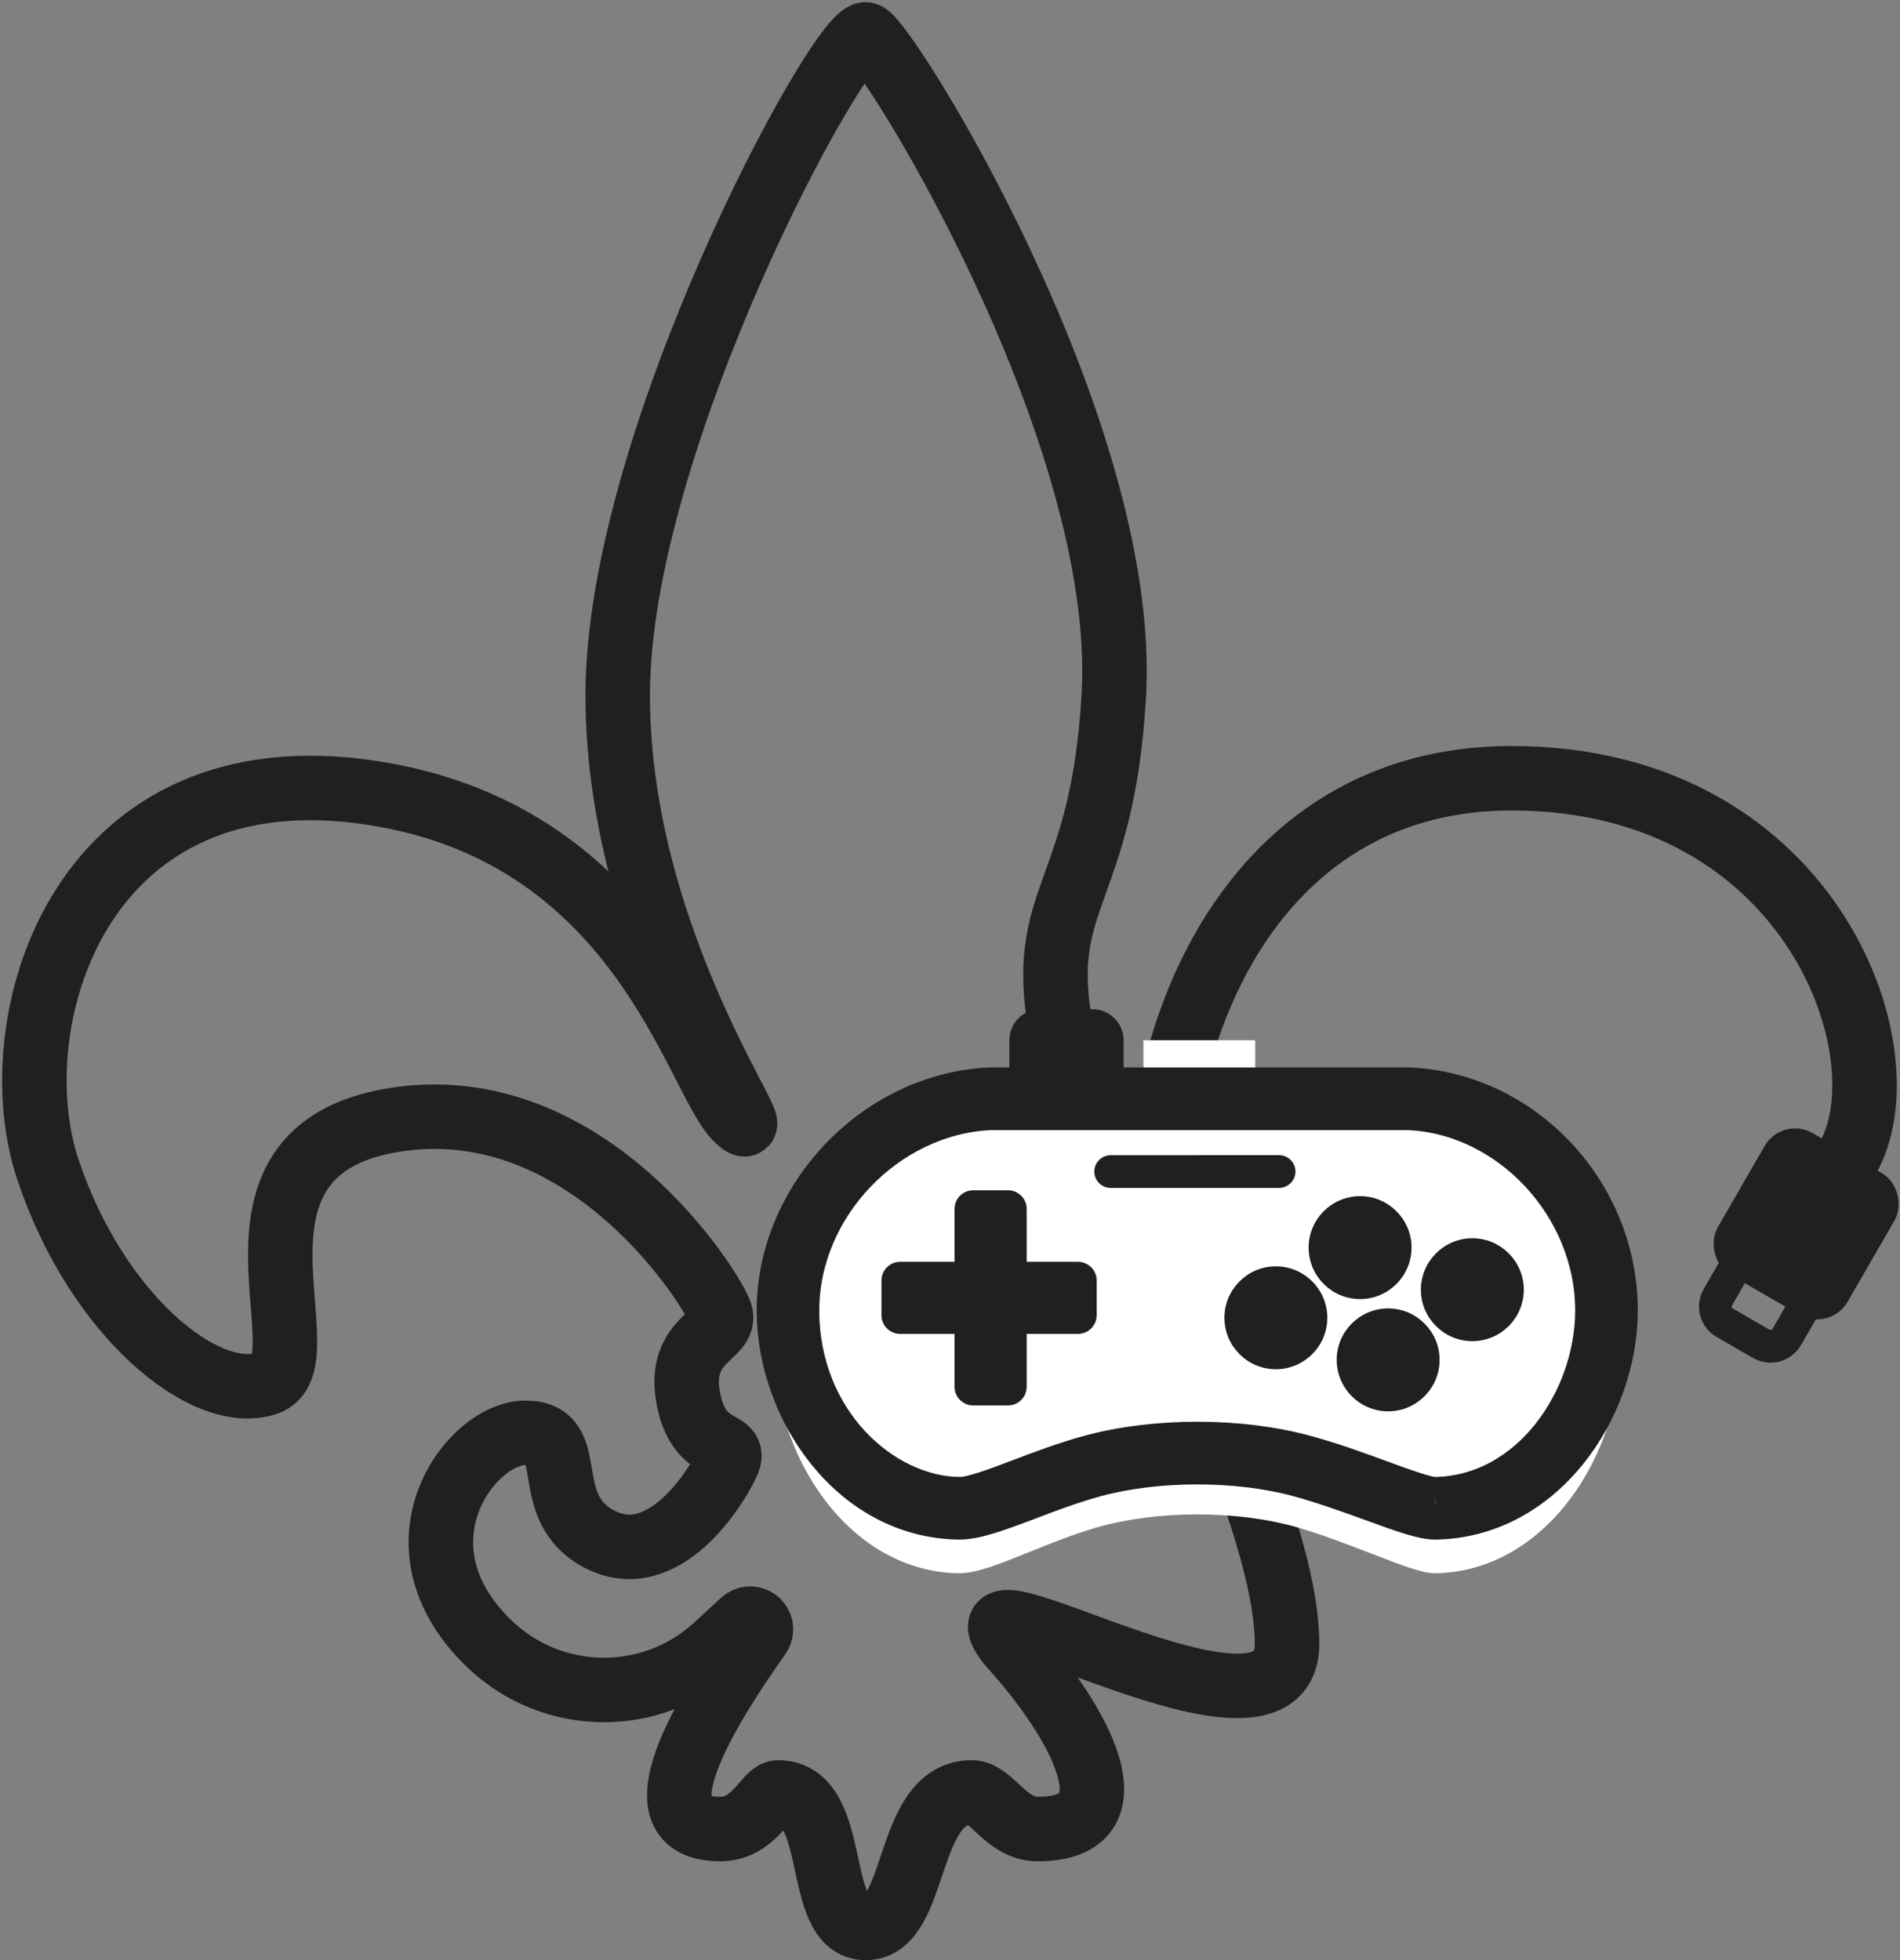 <?xml version="1.0" encoding="UTF-8"?>
<svg width="442px" height="456px" viewBox="0 0 442 456" version="1.1" xmlns="http://www.w3.org/2000/svg" xmlns:xlink="http://www.w3.org/1999/xlink">
    <rect x="0" y="0" width="442" height="456" fill="#808080" stroke="none"/>
    <!-- Generator: Sketch 48.2 (47327) - http://www.bohemiancoding.com/sketch -->
    <title>Logo</title>
    <desc>Created with Sketch.</desc>
    <defs></defs>
    <g id="Page-1" stroke="none" stroke-width="1" fill="none" fill-rule="evenodd">
        <g id="Logo" transform="translate(8, 8)">
            <path d="M420.981,262.852 C436.639,239.492 414.457,173.051 343.691,173.051 C272.926,173.051 255.102,253.905 264.391,286.766 C270.822,309.517 291.406,350.168 291.406,374.408 C291.406,404.414 210.757,353.95 226.766,374.408 C243.24,392.479 256.996,417.504 233.353,417.504 C226.024,417.504 222.651,408.985 218.042,408.985 C202.439,408.985 205.679,440.508 193.385,440.508 C181.091,440.508 187.669,408.985 173.001,408.985 C170.204,408.985 167.579,417.504 159.596,417.504 C144.327,417.504 147.316,402.501 168.563,372.496 L168.563,372.496 C169.36,371.37 169.094,369.811 167.968,369.014 C167.006,368.333 165.699,368.417 164.832,369.215 L158.577,374.976 C143.611,388.758 120.503,388.51 105.837,374.408 C105.837,374.408 105.837,374.408 105.837,374.408 C82.027,351.514 101.346,325.321 114.28,325.321 C127.213,325.321 116.934,342.687 131.649,350.168 C146.363,357.649 158.559,338.195 161.205,332.375 C163.852,326.556 154.523,330.771 152.079,317.07 C149.634,303.368 161.205,302.815 159.596,297.568 C157.986,292.321 128.727,245.216 83.579,252.558 C38.432,259.9 68.255,309.094 53.985,313.822 C39.714,318.549 14.429,297.963 3.118,264.001 C-8.123,230.247 9.898,167.776 75.7,176.058 C141.501,184.339 153.921,243.909 163.714,252.558 C173.506,261.206 135.7,212.947 135.7,153.683 C135.7,94.42 187.034,3.36653135e-14 193.385,0 C197.205,-1.86065366e-14 254.624,91.373 251.113,153.683 C248.476,200.482 232.984,200.227 238.844,231.633" id="Cable" stroke="#202020" stroke-width="15"></path>
            <g id="Spacers" transform="translate(172, 234)" fill="#FFFFFF">
                <path d="M98.514,15.33 L91.951,15.33 L50.257,15.33 C23.043,16.628 0.029,42.327 0.029,71.385 C0.029,96.517 17.334,123.647 43.132,124 C47.233,124 52.55,121.823 59.282,119.128 C64.075,117.164 69.523,114.996 75.009,113.377 C89.22,109.277 107.84,109.277 121.99,113.377 C127.737,115.061 133.708,117.37 138.994,119.407 C146.542,122.349 150.943,124 153.897,124 C179.696,123.548 197,96.412 197,71.385 C197,41.759 175.003,16.627 147.827,15.33 L98.514,15.33 Z" id="Path"></path>
                <rect id="Rectangle-5" x="86" y="0" width="26" height="14"></rect>
            </g>
            <g id="Controller" transform="translate(172.029, 232.986)">
                <g id="OutPlug" transform="translate(236.345, 49.5) rotate(210) translate(-236.345, -49.5) translate(222.345, 27)" stroke="#202020" stroke-width="7.618">
                    <rect id="Rectangle-2" fill="#202020" x="0" y="14.148" width="27.206" height="30.473" rx="4.353"></rect>
                    <path d="M8.706,0 L18.5,0 C20.904,-4.41619214e-16 22.853,1.949 22.853,4.353 L22.853,14.148 L4.353,14.148 L4.353,4.353 C4.353,1.949 6.302,-4.46559206e-16 8.706,-8.8817842e-16 Z" id="Rectangle-2"></path>
                </g>
                <rect id="WireCap" stroke="#202020" stroke-width="12.441" fill="#FFFFFF" x="61" y="0" width="14.147" height="10.883" rx="1"></rect>
                <path d="M98.485,11.344 L91.921,11.344 L50.227,11.344 C23.014,12.56 0,36.644 0,63.876 C0,87.428 17.304,112.853 43.103,113.184 C47.204,113.184 52.52,111.143 59.253,108.618 C64.046,106.778 69.493,104.745 74.979,103.228 C89.19,99.386 107.81,99.386 121.96,103.228 C127.708,104.807 133.679,106.97 138.964,108.88 C146.512,111.636 150.913,113.184 153.868,113.184 C179.667,112.76 196.971,87.33 196.971,63.876 C196.971,36.112 174.973,12.56 147.797,11.344 L98.485,11.344 Z M153.767,106.616 C151.958,106.616 146.511,104.645 141.225,102.705 C135.839,100.734 129.738,98.501 123.698,96.892 C108.433,92.719 88.606,92.719 73.27,96.892 C67.461,98.47 61.844,100.603 56.92,102.474 C51.311,104.607 45.994,106.616 43.232,106.616 L43.232,109.904 L43.163,106.616 C25.505,106.385 6.562,89.169 6.562,63.876 C6.562,40.023 26.691,18.996 50.388,17.919 L147.657,17.919 C170.84,18.966 190.405,39.993 190.405,63.876 C190.405,84.209 175.694,106.254 153.765,106.616 L153.767,106.616 Z" id="Fill-1" stroke="#202020" stroke-width="8"></path>
                <path d="M58.808,52.557 L70.737,52.557 C73.141,52.557 75.09,54.505 75.09,56.909 L75.09,64.981 C75.09,67.385 73.141,69.334 70.737,69.334 L58.808,69.334 L58.808,81.623 C58.808,84.027 56.859,85.976 54.455,85.976 L46.381,85.976 C43.977,85.976 42.028,84.027 42.028,81.623 L42.028,69.334 L29.381,69.334 C26.977,69.334 25.028,67.385 25.028,64.981 L25.028,56.909 C25.028,54.505 26.977,52.557 29.381,52.557 L42.028,52.557 L42.028,40.267 C42.028,37.863 43.977,35.914 46.381,35.914 L54.455,35.914 C56.859,35.914 58.808,37.863 58.808,40.267 L58.808,52.557 Z" id="DPad" fill="#202020"></path>
                <g id="ABXY" transform="translate(105, 37)" fill="#202020" stroke="#202020" stroke-width="1.088">
                    <path d="M42.794,12.253 C42.794,5.954 37.668,0.826 31.371,0.826 C25.067,0.826 19.941,5.954 19.941,12.253 C19.941,18.552 25.067,23.68 31.364,23.68 C37.668,23.688 42.794,18.56 42.794,12.253 Z" id="Fill-5"></path>
                    <path d="M57.485,10.621 C51.187,10.621 46.059,15.749 46.059,22.048 C46.059,28.347 51.187,33.475 57.485,33.475 C63.784,33.475 68.912,28.347 68.912,22.048 C68.912,15.749 63.784,10.621 57.485,10.621 Z" id="Fill-6"></path>
                    <path d="M11.779,17.15 C5.481,17.15 0.353,22.278 0.353,28.578 C0.353,34.877 5.481,40.005 11.779,40.005 C18.078,40.005 23.206,34.877 23.206,28.578 C23.206,22.278 18.078,17.15 11.779,17.15 Z" id="Fill-7"></path>
                    <path d="M37.897,26.945 C31.598,26.945 26.471,32.073 26.471,38.372 C26.471,44.671 31.598,49.8 37.897,49.8 C44.196,49.8 49.324,44.671 49.324,38.372 C49.324,32.073 44.196,26.945 37.897,26.945 Z" id="Fill-8"></path>
                </g>
                <path d="M120.794,31.557 C120.794,29.762 119.325,28.296 117.527,28.296 L78.355,28.304 C76.557,28.304 75.088,29.77 75.088,31.565 C75.088,33.359 76.557,34.826 78.355,34.826 L117.527,34.826 C119.325,34.818 120.794,33.352 120.794,31.557 L120.794,31.557 Z" id="Deco" stroke="#202020" stroke-width="1.088" fill="#202020"></path>
            </g>
        </g>
    </g>
</svg>